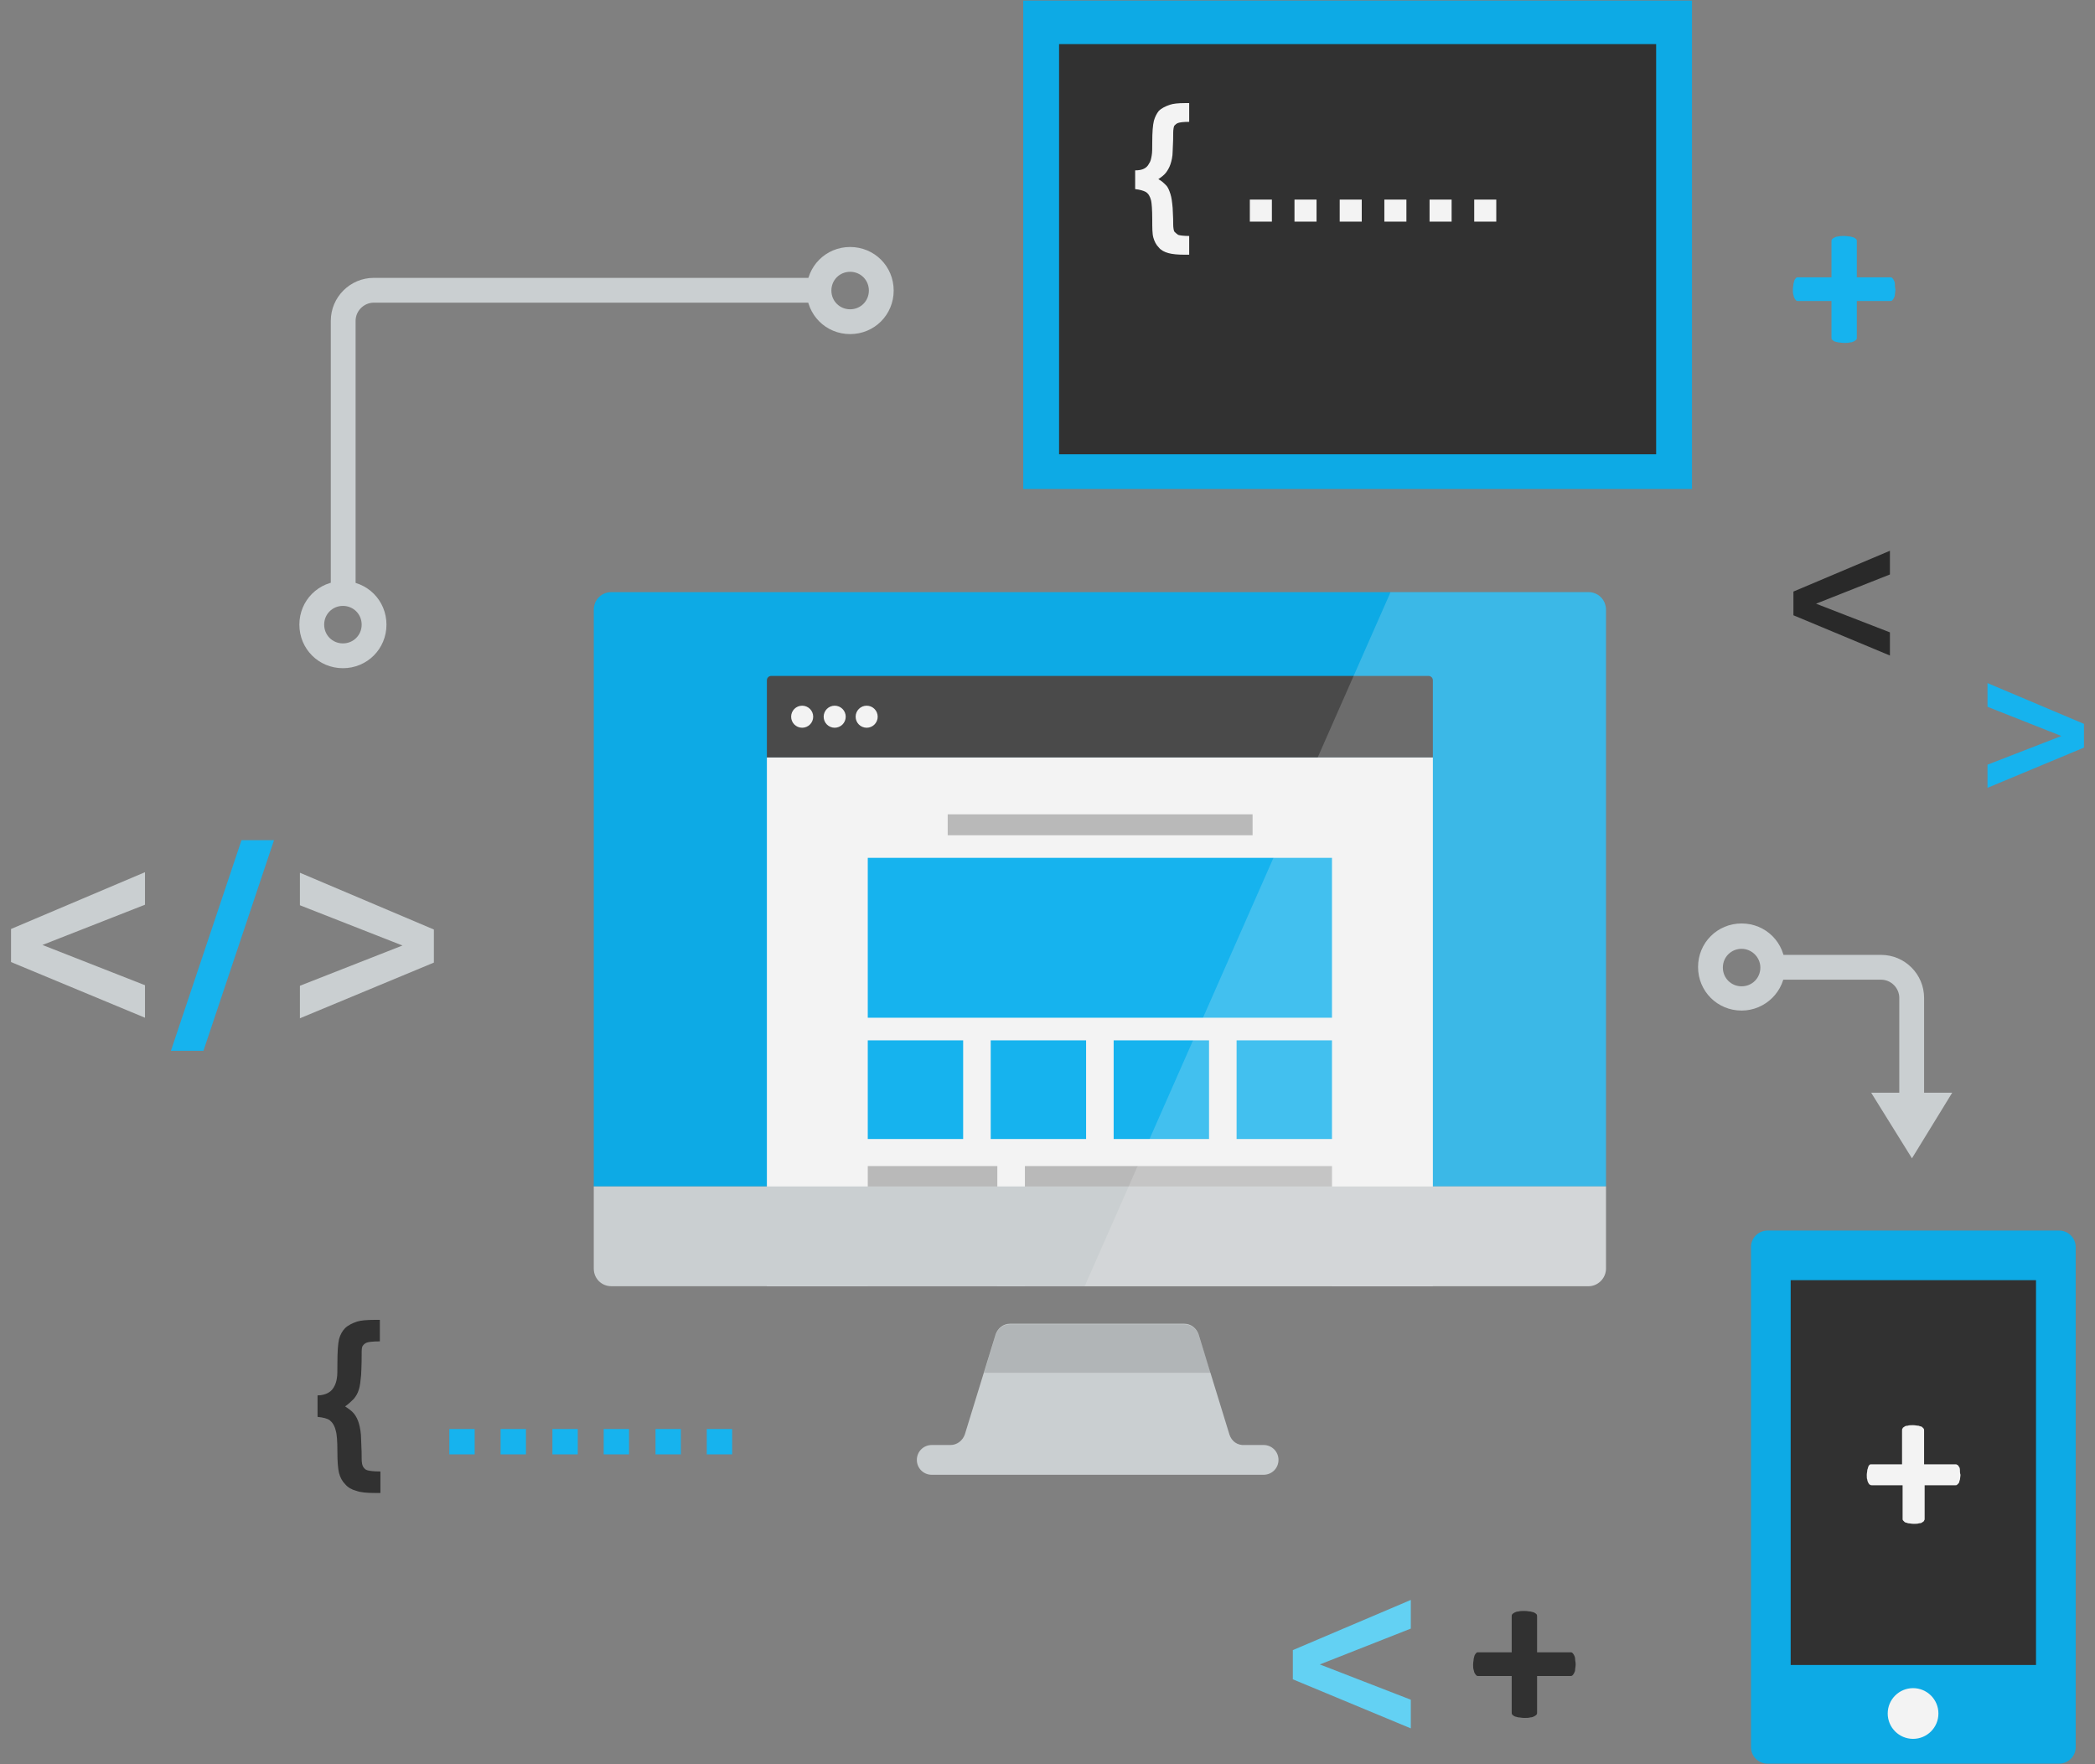 <?xml version="1.0" encoding="utf-8"?>
<!-- Generator: Adobe Illustrator 19.2.1, SVG Export Plug-In . SVG Version: 6.00 Build 0)  -->
<!DOCTYPE svg PUBLIC "-//W3C//DTD SVG 1.1//EN" "http://www.w3.org/Graphics/SVG/1.1/DTD/svg11.dtd">
<svg version="1.1" id="Layer_1" xmlns="http://www.w3.org/2000/svg" xmlns:xlink="http://www.w3.org/1999/xlink" x="0px" y="0px"
	 viewBox="0 0 380 320" style="enable-background:new 0 0 380 320;" xml:space="preserve">
<rect x="0" y="0" width="380" height="320" fill="#808080" stroke="none"/>
<style type="text/css">
	.st0{opacity:0.9;}
	.st1{fill:#00AEEF;}
	.st2{fill:#282828;}
	.st3{fill:#FFFFFF;}
	.st4{fill:#D2D7D9;}
	.st5{fill:#0AB8FA;}
	.st6{clip-path:url(#SVGID_2_);}
	.st7{fill:#444444;}
	.st8{fill:#BFBFBF;}
	.st9{opacity:0.2;clip-path:url(#SVGID_2_);fill:#FFFFFF;}
	.st10{opacity:0.2;}
	.st11{fill:#1F1F1F;}
	.st12{fill:#5FD9FF;}
</style>
<g class="st0">
	<g>
		<g>
			<rect x="185.6" y="0.1" class="st1" width="121.3" height="88.6"/>
		</g>
		<g>
			<rect x="192.1" y="8" class="st2" width="108.3" height="74.4"/>
		</g>
		<g>
			<path class="st3" d="M205.9,34.3v-3.4c0.7,0,1.2-0.1,1.6-0.3c0.4-0.2,0.7-0.5,0.9-0.9c0.3-0.4,0.4-0.9,0.5-1.5
				c0.1-0.5,0.1-1.3,0.1-2.4c0-1.8,0.1-3.1,0.3-3.9c0.2-0.7,0.5-1.3,0.9-1.8c0.4-0.4,1.1-0.8,2-1.1c0.6-0.2,1.5-0.3,2.7-0.3h0.8v3.4
				c-1.1,0-1.7,0.1-2,0.2c-0.3,0.1-0.5,0.3-0.7,0.5c-0.1,0.2-0.2,0.7-0.2,1.3c0,0.6,0,1.7-0.1,3.4c0,0.9-0.2,1.7-0.4,2.3
				c-0.2,0.6-0.5,1.1-0.8,1.5c-0.3,0.4-0.8,0.8-1.4,1.2c0.6,0.3,1,0.7,1.4,1.1c0.4,0.4,0.6,1,0.8,1.6c0.2,0.6,0.3,1.4,0.4,2.5
				c0.1,1.6,0.1,2.6,0.1,3c0,0.6,0.1,1.1,0.2,1.3c0.2,0.2,0.4,0.4,0.7,0.6c0.3,0.1,1,0.2,2,0.2v3.4h-0.8c-1.3,0-2.3-0.1-3-0.3
				c-0.7-0.2-1.3-0.5-1.7-1c-0.5-0.5-0.8-1.1-1-1.8c-0.2-0.7-0.2-1.8-0.2-3.3c0-1.8-0.1-2.9-0.2-3.4c-0.2-0.8-0.5-1.3-1-1.6
				C207.4,34.6,206.8,34.4,205.9,34.3z"/>
			<path class="st3" d="M226.7,40.2v-4h4v4H226.7z"/>
			<path class="st3" d="M234.8,40.2v-4h4v4H234.8z"/>
			<path class="st3" d="M243,40.2v-4h4v4H243z"/>
			<path class="st3" d="M251.1,40.2v-4h4v4H251.1z"/>
			<path class="st3" d="M259.3,40.2v-4h4v4H259.3z"/>
			<path class="st3" d="M267.4,40.2v-4h4v4H267.4z"/>
		</g>
	</g>
	<g>
		<g>
			<path class="st4" d="M349,200.9h-4.5V181c0-1.8-1.5-3.3-3.3-3.3h-19v-4.5h19c4.3,0,7.8,3.5,7.8,7.8V200.9z"/>
		</g>
		<g>
			<path class="st4" d="M315.9,183.3c-4.4,0-7.9-3.5-7.9-7.9s3.5-7.9,7.9-7.9s7.9,3.5,7.9,7.9S320.2,183.3,315.9,183.3z
				 M315.9,172.1c-1.9,0-3.4,1.5-3.4,3.4c0,1.9,1.5,3.4,3.4,3.4s3.4-1.5,3.4-3.4C319.3,173.6,317.7,172.1,315.9,172.1z"/>
		</g>
		<g>
			<polygon class="st4" points="346.8,210.1 339.4,198.2 346.8,198.2 354.1,198.2 			"/>
		</g>
	</g>
	<g>
		<g>
			<path class="st4" d="M64.5,108.8H60V58.2c0-4.3,3.5-7.8,7.8-7.8h82v4.5h-82c-1.8,0-3.3,1.5-3.3,3.3V108.8z"/>
		</g>
		<g>
			<path class="st4" d="M154.2,60.6c-4.4,0-7.9-3.5-7.9-7.9s3.5-7.9,7.9-7.9s7.9,3.5,7.9,7.9S158.6,60.6,154.2,60.6z M154.2,49.3
				c-1.9,0-3.4,1.5-3.4,3.4c0,1.9,1.5,3.4,3.4,3.4c1.9,0,3.4-1.5,3.4-3.4C157.6,50.8,156.1,49.3,154.2,49.3z"/>
		</g>
		<g>
			<path class="st4" d="M62.2,121.2c-4.4,0-7.9-3.5-7.9-7.9s3.5-7.9,7.9-7.9s7.9,3.5,7.9,7.9S66.6,121.2,62.2,121.2z M62.2,109.9
				c-1.9,0-3.4,1.5-3.4,3.4c0,1.9,1.5,3.4,3.4,3.4c1.9,0,3.4-1.5,3.4-3.4C65.6,111.4,64.1,109.9,62.2,109.9z"/>
		</g>
	</g>
	<g>
		<path class="st5" d="M343.7,51.5c0-0.3-0.1-0.5-0.2-0.7c-0.1-0.2-0.2-0.3-0.3-0.4c-0.1-0.1-0.2-0.1-0.3-0.1h-6.1v-6.5
			c0-0.1,0-0.3-0.1-0.4c-0.1-0.1-0.2-0.2-0.4-0.3c-0.2-0.1-0.4-0.1-0.7-0.2c-0.3,0-0.6-0.1-1.1-0.1c-0.4,0-0.8,0-1.1,0.1
			c-0.3,0-0.5,0.1-0.7,0.2c-0.2,0.1-0.3,0.2-0.4,0.3c-0.1,0.1-0.1,0.3-0.1,0.4v6.5h-6.1c-0.1,0-0.2,0-0.3,0.1
			c-0.1,0.1-0.2,0.2-0.3,0.4c-0.1,0.2-0.1,0.4-0.2,0.7c0,0.3-0.1,0.6-0.1,1c0,0.4,0,0.7,0.1,1c0.1,0.3,0.1,0.5,0.2,0.6
			c0.1,0.2,0.2,0.3,0.3,0.4c0.1,0.1,0.2,0.1,0.4,0.1h6v6.6c0,0.1,0,0.3,0.1,0.4c0.1,0.1,0.2,0.2,0.4,0.3c0.2,0.1,0.4,0.1,0.7,0.2
			c0.3,0,0.6,0.1,1.1,0.1c0.4,0,0.8,0,1.1-0.1c0.3,0,0.5-0.1,0.7-0.2c0.2-0.1,0.3-0.2,0.4-0.3c0.1-0.1,0.1-0.2,0.1-0.4v-6.6h6
			c0.1,0,0.3,0,0.4-0.1c0.1-0.1,0.2-0.2,0.3-0.4c0.1-0.2,0.2-0.4,0.2-0.6c0-0.3,0.1-0.6,0.1-1C343.7,52.1,343.7,51.7,343.7,51.5z"/>
	</g>
	<g>
		<g>
			<g>
				<defs>
					<path id="SVGID_1_" d="M288.1,233.3H110.9c-1.8,0-3.2-1.4-3.2-3.2V110.6c0-1.8,1.4-3.2,3.2-3.2h177.2c1.8,0,3.2,1.4,3.2,3.2
						v119.5C291.3,231.8,289.9,233.3,288.1,233.3z"/>
				</defs>
				<clipPath id="SVGID_2_">
					<use xlink:href="#SVGID_1_"  style="overflow:visible;"/>
				</clipPath>
				<g class="st6">
					<rect x="96.3" y="104.8" class="st1" width="206.5" height="110.4"/>
				</g>
				<g class="st6">
					<g>
						<g>
							<path class="st7" d="M259.9,137.4H139.1v-14c0-0.4,0.3-0.8,0.8-0.8h119.2c0.4,0,0.8,0.3,0.8,0.8V137.4z"/>
						</g>
						<g>
							<g>
								<circle class="st3" cx="145.5" cy="130" r="2"/>
							</g>
							<g>
								<circle class="st3" cx="151.4" cy="130" r="2"/>
							</g>
							<g>
								<circle class="st3" cx="157.2" cy="130" r="2"/>
							</g>
						</g>
					</g>
					<g>
						<rect x="139.1" y="137.4" class="st3" width="120.8" height="126.2"/>
					</g>
					<g>
						<g>
							<g>
								<rect x="157.4" y="188.7" class="st5" width="17.3" height="17.9"/>
							</g>
							<g>
								<rect x="179.7" y="188.7" class="st5" width="17.3" height="17.9"/>
							</g>
							<g>
								<rect x="202" y="188.7" class="st5" width="17.3" height="17.9"/>
							</g>
							<g>
								<rect x="224.3" y="188.7" class="st5" width="17.3" height="17.9"/>
							</g>
						</g>
						<g>
							<rect x="157.4" y="155.6" class="st5" width="84.2" height="29"/>
						</g>
						<g>
							<g>
								<rect x="157.4" y="211.5" class="st8" width="23.5" height="31.8"/>
							</g>
							<g>
								<g>
									<rect x="185.9" y="211.5" class="st8" width="55.7" height="3.8"/>
								</g>
								<g>
									<rect x="185.9" y="218.4" class="st8" width="55.7" height="3.8"/>
								</g>
								<g>
									<rect x="185.9" y="225.4" class="st8" width="55.7" height="3.8"/>
								</g>
								<g>
									<rect x="185.9" y="232.4" class="st8" width="55.7" height="3.8"/>
								</g>
								<g>
									<rect x="185.9" y="239.4" class="st8" width="32.8" height="3.8"/>
								</g>
							</g>
						</g>
						<g>
							<g>
								<rect x="171.9" y="147.7" class="st8" width="55.3" height="3.8"/>
							</g>
						</g>
					</g>
				</g>
				<g class="st6">
					<rect x="96.3" y="215.2" class="st4" width="206.5" height="41.4"/>
				</g>
				<polygon class="st9" points="297.3,242.7 192.6,242.7 256.5,97.7 297.3,97.7 				"/>
			</g>
			<g>
				<path class="st4" d="M223,260.2l-5.6-18.2c-0.4-1.1-1.4-1.9-2.6-1.9h-31.6c-1.2,0-2.2,0.8-2.6,1.9l-5.6,18.2
					c-0.4,1.1-1.4,1.9-2.6,1.9H169c-1.5,0-2.7,1.2-2.7,2.7l0,0c0,1.5,1.2,2.7,2.7,2.7h8.2h43.8h8.2c1.5,0,2.7-1.2,2.7-2.7l0,0
					c0-1.5-1.2-2.7-2.7-2.7h-3.4C224.4,262.2,223.4,261.4,223,260.2z"/>
			</g>
			<g class="st10">
				<path class="st7" d="M217.4,242.1c-0.4-1.1-1.4-1.9-2.6-1.9h-31.6c-1.2,0-2.2,0.8-2.6,1.9l-2.1,6.9h41.1L217.4,242.1z"/>
			</g>
		</g>
	</g>
	<g>
		<g>
			<g>
				<path class="st1" d="M373.5,319.9h-52.9c-1.6,0-3-1.3-3-3v-90.7c0-1.7,1.4-3,3-3h52.9c1.6,0,3,1.3,3,3v90.7
					C376.5,318.6,375.1,319.9,373.5,319.9z"/>
			</g>
			<g>
				<rect x="324.8" y="232.2" class="st2" width="44.5" height="69.8"/>
			</g>
			<g>
				<circle class="st3" cx="347" cy="310.8" r="4.6"/>
			</g>
		</g>
		<g>
			<path class="st3" d="M355.5,266.6c0-0.3-0.1-0.5-0.2-0.6c-0.1-0.2-0.2-0.3-0.3-0.3c-0.1-0.1-0.2-0.1-0.3-0.1h-5.7v-6.1
				c0-0.1,0-0.3-0.1-0.4c-0.1-0.1-0.2-0.2-0.3-0.3c-0.2-0.1-0.4-0.1-0.6-0.2c-0.3,0-0.6-0.1-1-0.1c-0.4,0-0.7,0-1,0.1
				c-0.3,0-0.5,0.1-0.6,0.2c-0.2,0.1-0.3,0.2-0.3,0.3c-0.1,0.1-0.1,0.2-0.1,0.4v6.1h-5.6c-0.1,0-0.2,0-0.3,0.1
				c-0.1,0.1-0.2,0.2-0.2,0.3c-0.1,0.2-0.1,0.4-0.2,0.6c0,0.3-0.1,0.6-0.1,0.9c0,0.4,0,0.7,0.1,0.9c0,0.2,0.1,0.4,0.2,0.6
				c0.1,0.2,0.2,0.3,0.3,0.3c0.1,0.1,0.2,0.1,0.3,0.1h5.6v6.1c0,0.1,0,0.2,0.1,0.3c0.1,0.1,0.2,0.2,0.3,0.3c0.2,0.1,0.4,0.1,0.6,0.2
				c0.3,0,0.6,0.1,1,0.1c0.4,0,0.7,0,1-0.1c0.3,0,0.5-0.1,0.6-0.2c0.2-0.1,0.3-0.2,0.3-0.3c0.1-0.1,0.1-0.2,0.1-0.3v-6.1h5.6
				c0.1,0,0.2,0,0.3-0.1c0.1-0.1,0.2-0.2,0.3-0.3c0.1-0.2,0.1-0.4,0.2-0.6c0-0.2,0.1-0.6,0.1-0.9
				C355.5,267.2,355.5,266.9,355.5,266.6z"/>
		</g>
	</g>
	<g>
		<path class="st5" d="M31,190.6l12.8-38.2h5.9l-12.8,38.2H31z"/>
		<path class="st4" d="M54.4,184.7v-5.9l18.6-7.3l-18.6-7.3v-5.9l24.3,10.3v6L54.4,184.7z"/>
	</g>
	<g>
		<path class="st11" d="M325.3,111.6v-4.3l17.5-7.4v4.3l-13.4,5.3l13.4,5.2v4.2L325.3,111.6z"/>
	</g>
	<g>
		<path class="st2" d="M57.6,257v-3.9c0.8,0,1.4-0.2,1.8-0.4c0.4-0.2,0.8-0.5,1.1-1c0.3-0.5,0.5-1,0.6-1.7c0.1-0.5,0.1-1.4,0.1-2.7
			c0-2.1,0.1-3.6,0.3-4.4c0.2-0.8,0.6-1.5,1.1-2c0.5-0.5,1.3-0.9,2.2-1.2c0.7-0.2,1.7-0.3,3.2-0.3h0.9v3.9c-1.2,0-2,0.1-2.3,0.2
			c-0.3,0.1-0.6,0.3-0.8,0.6c-0.2,0.3-0.2,0.8-0.2,1.4c0,0.7,0,2-0.1,3.9c-0.1,1.1-0.2,2-0.4,2.6c-0.2,0.7-0.5,1.2-0.9,1.7
			c-0.4,0.4-0.9,0.9-1.6,1.4c0.6,0.4,1.2,0.8,1.6,1.3c0.4,0.5,0.7,1.1,0.9,1.8c0.2,0.7,0.4,1.7,0.4,2.9c0.1,1.8,0.1,3,0.1,3.5
			c0,0.7,0.1,1.2,0.3,1.5c0.2,0.3,0.4,0.5,0.8,0.6c0.4,0.1,1.1,0.2,2.3,0.2v3.9H68c-1.5,0-2.6-0.1-3.4-0.4c-0.8-0.2-1.5-0.6-2-1.2
			c-0.5-0.5-0.9-1.2-1.1-2c-0.2-0.8-0.3-2.1-0.3-3.8c0-2-0.1-3.3-0.3-3.9c-0.2-0.9-0.6-1.5-1.1-1.9C59.4,257.3,58.6,257.1,57.6,257z
			"/>
		<path class="st5" d="M81.5,263.8v-4.6h4.6v4.6H81.5z"/>
		<path class="st5" d="M90.8,263.8v-4.6h4.6v4.6H90.8z"/>
		<path class="st5" d="M100.2,263.8v-4.6h4.6v4.6H100.2z"/>
		<path class="st5" d="M109.5,263.8v-4.6h4.6v4.6H109.5z"/>
		<path class="st5" d="M118.9,263.8v-4.6h4.6v4.6H118.9z"/>
		<path class="st5" d="M128.2,263.8v-4.6h4.6v4.6H128.2z"/>
	</g>
	<g>
		<path class="st2" d="M285.7,300.9c0-0.3-0.1-0.5-0.2-0.7c-0.1-0.2-0.2-0.3-0.3-0.4c-0.1-0.1-0.2-0.1-0.3-0.1h-6.1v-6.5
			c0-0.1,0-0.3-0.1-0.4c-0.1-0.1-0.2-0.2-0.4-0.3c-0.2-0.1-0.4-0.1-0.7-0.2c-0.3,0-0.6-0.1-1.1-0.1c-0.4,0-0.8,0-1.1,0.1
			c-0.3,0-0.5,0.1-0.7,0.2c-0.2,0.1-0.3,0.2-0.4,0.3c-0.1,0.1-0.1,0.3-0.1,0.4v6.5h-6.1c-0.1,0-0.2,0-0.3,0.1
			c-0.1,0.1-0.2,0.2-0.3,0.4c-0.1,0.2-0.1,0.4-0.2,0.7c0,0.3-0.1,0.6-0.1,1c0,0.4,0,0.7,0.1,1c0.1,0.3,0.1,0.5,0.2,0.6
			c0.1,0.2,0.2,0.3,0.3,0.4c0.1,0.1,0.2,0.1,0.4,0.1h6v6.6c0,0.1,0,0.3,0.1,0.4c0.1,0.1,0.2,0.2,0.4,0.3c0.2,0.1,0.4,0.1,0.7,0.2
			c0.3,0,0.6,0.1,1.1,0.1c0.4,0,0.8,0,1.1-0.1c0.3,0,0.5-0.1,0.7-0.2c0.2-0.1,0.3-0.2,0.4-0.3c0.1-0.1,0.1-0.2,0.1-0.4V304h6
			c0.1,0,0.3,0,0.4-0.1c0.1-0.1,0.2-0.2,0.3-0.4c0.1-0.2,0.2-0.4,0.2-0.6c0-0.3,0.1-0.6,0.1-1C285.8,301.5,285.7,301.2,285.7,300.9z
			"/>
	</g>
	<g>
		<path class="st12" d="M234.5,304.6v-5.3l21.4-9.1v5.2l-16.5,6.5l16.5,6.4v5.2L234.5,304.6z"/>
	</g>
	<path class="st4" d="M2,174.5v-6l24.3-10.3v5.9l-18.6,7.3l18.6,7.3v5.9L2,174.5z"/>
	<path class="st5" d="M360.5,142.9v-4.2l13.4-5.2l-13.4-5.3v-4.3l17.5,7.4v4.3L360.5,142.9z"/>
</g>
</svg>
